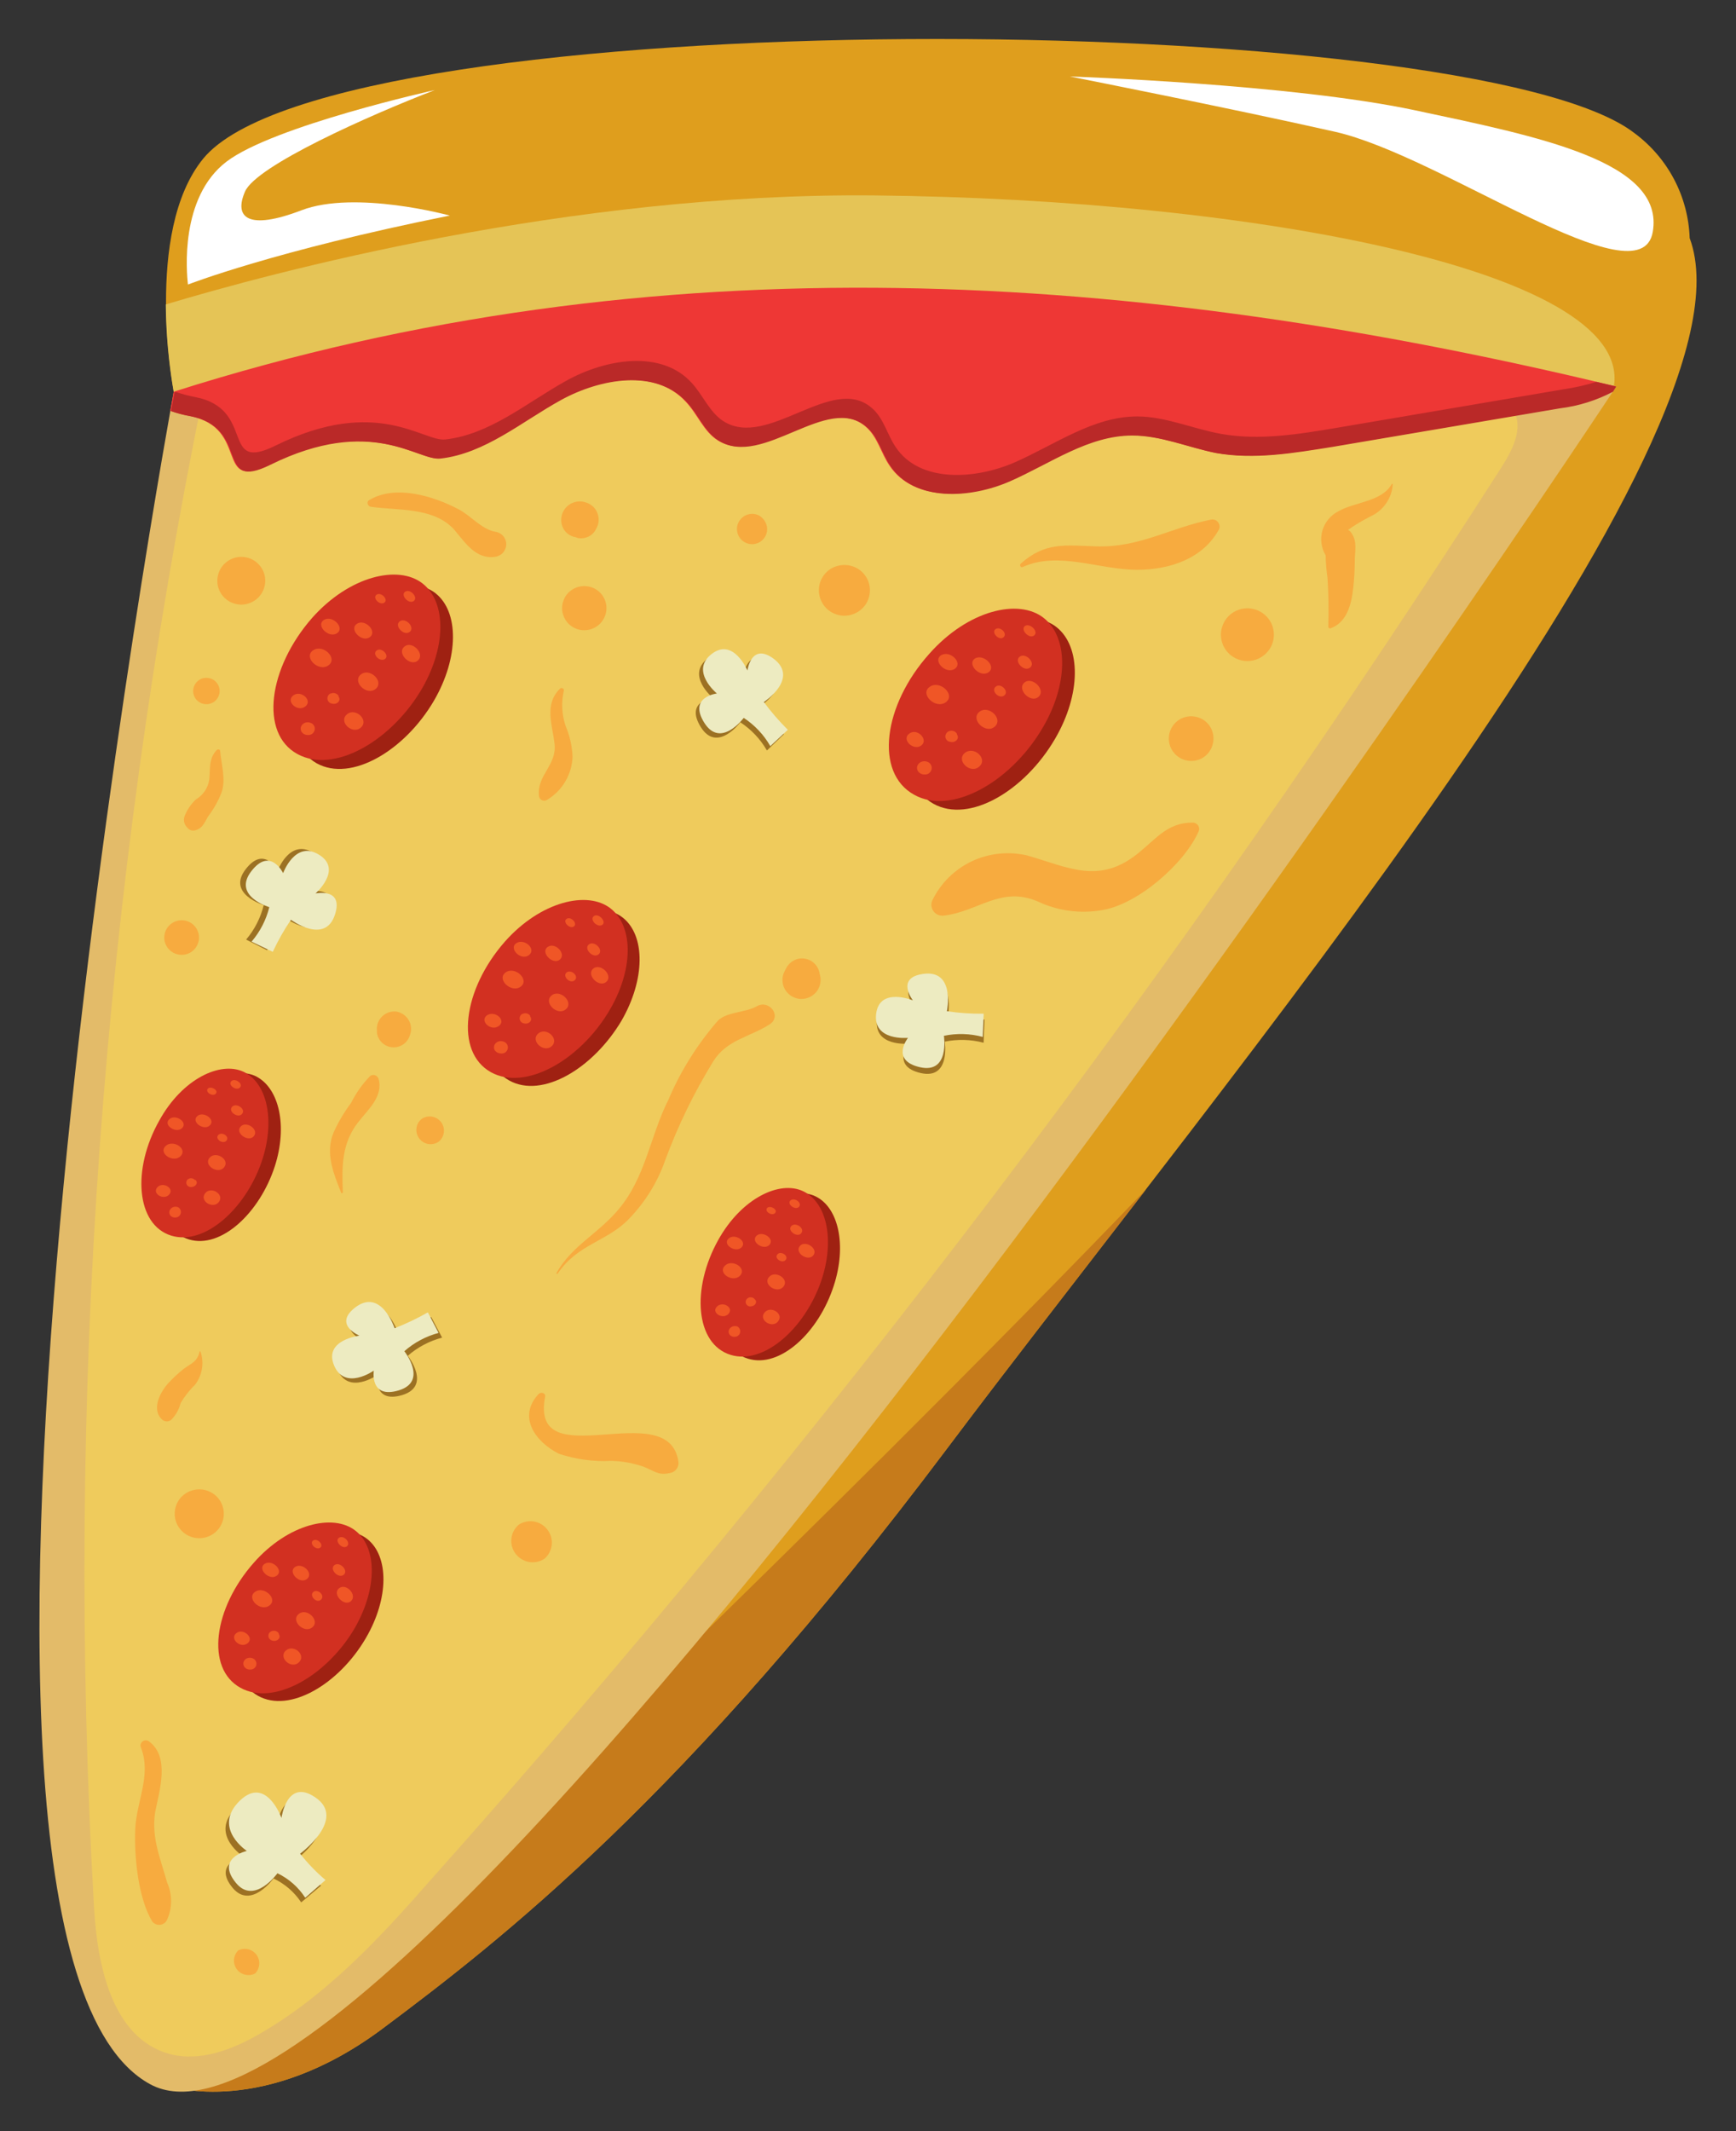 <svg width="22" height="27" viewBox="0 0 22 27" fill="none" xmlns="http://www.w3.org/2000/svg">
<rect x="0" y="0" width="22" height="27" fill="#333333" stroke="none"/>
<g clip-path="url(#clip0)">
<path d="M20.715 1.688C18.672 0.097 4.233 -0.009 2.575 2.01C1.816 2.94 2.202 4.958 2.202 4.958L18.801 4.895L11.335 11.068L2.17 26.435C2.17 26.435 3.344 26.824 4.845 25.703C6.347 24.581 8.667 22.787 11.99 18.368C15.482 13.715 22.35 5.535 21.413 3.017C21.404 2.758 21.337 2.503 21.216 2.273C21.095 2.043 20.924 1.843 20.715 1.688Z" fill="#DF9E1D"/>
<path d="M18.783 4.916C19.812 4.941 20.439 4.96 20.439 4.96C20.831 3.447 15.902 2.524 11.084 2.476C7.203 2.438 3.425 3.459 2.101 3.857C2.104 4.229 2.138 4.599 2.201 4.965H4.251C8.199 4.732 14.814 4.835 18.238 4.912H18.801L18.783 4.916Z" fill="#E5C456"/>
<path d="M5.245 24.23L3.774 23.742L2.17 26.435C2.17 26.435 3.344 26.824 4.846 25.703C6.347 24.581 8.668 22.787 11.99 18.368C12.722 17.393 13.602 16.265 14.526 15.066C10.37 19.389 5.245 24.23 5.245 24.23Z" fill="#C67B1B"/>
<path d="M2.202 4.965C2.202 4.965 -1.421 24.606 1.905 26.407C5.121 28.148 20.483 4.896 20.483 4.896C14.426 3.439 8.343 3.011 2.202 4.965Z" fill="#E3BB69"/>
<path d="M3.294 25.766C4.136 25.279 4.812 24.556 5.451 23.825C10.444 18.226 14.983 12.24 19.025 5.925C19.155 5.721 19.29 5.471 19.205 5.249C19.11 4.992 18.791 4.908 18.519 4.865C13.236 4.006 7.844 4.051 2.575 4.998C1.29 11.299 0.825 17.739 1.191 24.159C1.233 24.907 1.423 25.823 2.147 26.022C2.536 26.126 2.946 25.967 3.294 25.766Z" fill="#EFCB5C"/>
<path d="M2.201 4.963L2.157 5.205C2.236 5.233 2.317 5.255 2.4 5.269C3.178 5.42 2.704 6.236 3.416 5.885C4.698 5.252 5.288 5.838 5.568 5.806C6.135 5.742 6.597 5.34 7.098 5.065C7.599 4.789 8.301 4.667 8.688 5.087C8.84 5.246 8.914 5.465 9.096 5.579C9.658 5.93 10.471 4.974 10.97 5.405C11.122 5.534 11.163 5.741 11.274 5.901C11.578 6.355 12.284 6.316 12.792 6.092C13.301 5.868 13.782 5.514 14.337 5.514C14.703 5.514 15.047 5.665 15.399 5.736C15.885 5.823 16.385 5.736 16.874 5.658C17.837 5.494 18.798 5.331 19.759 5.169C19.993 5.14 20.22 5.069 20.428 4.959L20.471 4.894C14.425 3.437 8.342 3.008 2.201 4.963Z" fill="#EE3735"/>
<path d="M19.833 4.929L16.948 5.419C16.459 5.501 15.96 5.584 15.474 5.497C15.114 5.432 14.769 5.276 14.411 5.276C13.857 5.276 13.375 5.63 12.868 5.854C12.361 6.078 11.653 6.121 11.35 5.663C11.24 5.501 11.198 5.294 11.046 5.167C10.546 4.734 9.734 5.69 9.172 5.339C8.992 5.226 8.91 5.006 8.764 4.849C8.378 4.427 7.675 4.546 7.174 4.825C6.673 5.103 6.211 5.504 5.643 5.568C5.364 5.599 4.773 5.012 3.493 5.645C2.783 5.996 3.253 5.183 2.476 5.031C2.394 5.016 2.312 4.994 2.233 4.967H2.213L2.169 5.209C2.248 5.237 2.33 5.258 2.412 5.273C3.19 5.424 2.716 6.239 3.428 5.888C4.71 5.256 5.3 5.842 5.58 5.81C6.148 5.746 6.609 5.344 7.11 5.068C7.611 4.793 8.313 4.671 8.7 5.091C8.852 5.25 8.926 5.469 9.109 5.583C9.67 5.934 10.483 4.978 10.982 5.409C11.134 5.537 11.175 5.745 11.286 5.905C11.59 6.359 12.296 6.32 12.804 6.096C13.313 5.872 13.794 5.518 14.349 5.518C14.715 5.518 15.059 5.669 15.412 5.74C15.898 5.826 16.397 5.74 16.886 5.662C17.849 5.498 18.81 5.335 19.771 5.173C20.005 5.144 20.232 5.073 20.441 4.963L20.483 4.897L20.231 4.838C20.101 4.878 19.968 4.909 19.833 4.929Z" fill="#BA2928"/>
<path d="M4.012 9.67C4.45 9.914 5.129 9.51 5.499 8.878C5.819 8.328 5.816 7.75 5.519 7.516C5.221 7.281 4.621 7.434 4.172 7.97C3.645 8.593 3.548 9.403 4.012 9.67Z" fill="#9F2112"/>
<path d="M3.769 9.553C4.225 9.804 4.932 9.402 5.323 8.766C5.658 8.217 5.663 7.635 5.356 7.393C5.049 7.151 4.427 7.297 3.954 7.83C3.399 8.465 3.288 9.291 3.769 9.553Z" fill="#D23021"/>
<path d="M3.717 8.81C3.615 8.886 3.772 9.027 3.869 8.951C3.966 8.875 3.816 8.738 3.717 8.81Z" fill="#F05626"/>
<path d="M3.968 8.239C3.839 8.327 4.04 8.52 4.163 8.429C4.286 8.339 4.092 8.154 3.968 8.239Z" fill="#F05626"/>
<path d="M4.772 7.534C4.715 7.574 4.812 7.675 4.87 7.636C4.927 7.596 4.83 7.496 4.772 7.534Z" fill="#F05626"/>
<path d="M5.134 7.497C5.07 7.541 5.181 7.66 5.243 7.615C5.305 7.569 5.198 7.453 5.134 7.497Z" fill="#F05626"/>
<path d="M5.125 8.192C5.023 8.274 5.198 8.452 5.295 8.369C5.392 8.286 5.222 8.11 5.125 8.192Z" fill="#F05626"/>
<path d="M4.522 7.904C4.418 7.975 4.587 8.146 4.687 8.072C4.787 7.997 4.622 7.834 4.522 7.904Z" fill="#F05626"/>
<path d="M4.574 8.544C4.457 8.636 4.649 8.822 4.761 8.728C4.873 8.634 4.687 8.456 4.574 8.544Z" fill="#F05626"/>
<path d="M4.192 8.787H4.185C4.172 8.794 4.162 8.805 4.156 8.817C4.15 8.83 4.148 8.845 4.15 8.859C4.152 8.873 4.159 8.885 4.169 8.895C4.179 8.906 4.192 8.912 4.206 8.914C4.267 8.933 4.329 8.877 4.29 8.824V8.815C4.28 8.799 4.264 8.788 4.246 8.783C4.228 8.778 4.209 8.779 4.192 8.787Z" fill="#F05626"/>
<path d="M4.104 7.855C3.997 7.925 4.168 8.093 4.272 8.022C4.375 7.951 4.209 7.787 4.104 7.855Z" fill="#F05626"/>
<path d="M4.773 8.241C4.71 8.291 4.817 8.393 4.879 8.349C4.941 8.305 4.835 8.194 4.773 8.241Z" fill="#F05626"/>
<path d="M4.397 9.05C4.284 9.144 4.465 9.313 4.573 9.218C4.681 9.123 4.504 8.959 4.397 9.05Z" fill="#F05626"/>
<path d="M3.953 9.166C3.867 9.117 3.78 9.197 3.821 9.271C3.83 9.284 3.841 9.294 3.854 9.301C3.867 9.308 3.881 9.312 3.896 9.312H3.903C3.921 9.314 3.939 9.309 3.953 9.299C3.968 9.289 3.979 9.275 3.985 9.258C3.991 9.241 3.991 9.223 3.985 9.206C3.979 9.19 3.968 9.175 3.953 9.166Z" fill="#F05626"/>
<path d="M5.066 7.872C4.99 7.928 5.119 8.063 5.192 8.006C5.265 7.948 5.139 7.818 5.066 7.872Z" fill="#F05626"/>
<path d="M3.27 21.485C3.672 21.709 4.298 21.334 4.636 20.754C4.932 20.249 4.929 19.716 4.655 19.499C4.38 19.281 3.829 19.423 3.416 19.916C2.93 20.493 2.842 21.246 3.27 21.485Z" fill="#9F2112"/>
<path d="M3.047 21.383C3.463 21.615 4.118 21.245 4.476 20.66C4.78 20.155 4.789 19.618 4.506 19.394C4.224 19.17 3.651 19.306 3.217 19.798C2.705 20.376 2.602 21.137 3.047 21.383Z" fill="#D23021"/>
<path d="M2.996 20.69C2.904 20.759 3.046 20.89 3.137 20.82C3.228 20.75 3.081 20.623 2.996 20.69Z" fill="#F05626"/>
<path d="M3.233 20.167C3.115 20.249 3.3 20.426 3.414 20.341C3.528 20.256 3.343 20.088 3.233 20.167Z" fill="#F05626"/>
<path d="M3.969 19.517C3.914 19.552 4.004 19.645 4.057 19.609C4.11 19.573 4.02 19.482 3.969 19.517Z" fill="#F05626"/>
<path d="M4.295 19.483C4.236 19.524 4.338 19.634 4.395 19.592C4.453 19.55 4.359 19.442 4.295 19.483Z" fill="#F05626"/>
<path d="M4.296 20.123C4.204 20.197 4.365 20.362 4.448 20.285C4.532 20.207 4.384 20.05 4.296 20.123Z" fill="#F05626"/>
<path d="M3.738 19.853C3.644 19.92 3.799 20.077 3.89 20.005C3.981 19.932 3.831 19.79 3.738 19.853Z" fill="#F05626"/>
<path d="M3.786 20.448C3.678 20.532 3.854 20.703 3.958 20.617C4.061 20.531 3.889 20.364 3.786 20.448Z" fill="#F05626"/>
<path d="M3.436 20.669C3.424 20.675 3.414 20.685 3.408 20.696C3.402 20.708 3.4 20.721 3.402 20.734C3.404 20.747 3.41 20.759 3.42 20.768C3.429 20.778 3.441 20.784 3.454 20.786C3.511 20.802 3.568 20.751 3.533 20.703V20.694C3.523 20.678 3.507 20.667 3.489 20.662C3.471 20.658 3.452 20.66 3.436 20.669Z" fill="#F05626"/>
<path d="M3.354 19.813C3.256 19.876 3.412 20.031 3.506 19.964C3.6 19.898 3.451 19.751 3.354 19.813Z" fill="#F05626"/>
<path d="M3.972 20.168C3.913 20.214 4.011 20.32 4.068 20.267C4.124 20.214 4.028 20.125 3.972 20.168Z" fill="#F05626"/>
<path d="M3.624 20.91C3.521 20.998 3.688 21.154 3.787 21.062C3.885 20.969 3.723 20.827 3.624 20.91Z" fill="#F05626"/>
<path d="M3.215 21.016C3.135 20.972 3.054 21.045 3.094 21.114C3.101 21.126 3.112 21.135 3.123 21.142C3.135 21.148 3.149 21.152 3.162 21.152H3.17C3.186 21.153 3.203 21.149 3.216 21.14C3.23 21.131 3.24 21.117 3.246 21.102C3.251 21.086 3.251 21.069 3.245 21.054C3.24 21.038 3.229 21.025 3.215 21.016Z" fill="#F05626"/>
<path d="M4.238 19.829C4.17 19.881 4.288 20.005 4.355 19.952C4.422 19.899 4.307 19.779 4.238 19.829Z" fill="#F05626"/>
<path d="M11.829 10.183C12.284 10.437 12.987 10.018 13.37 9.361C13.703 8.792 13.7 8.193 13.39 7.946C13.08 7.7 12.459 7.862 11.994 8.417C11.449 9.066 11.348 9.913 11.829 10.183Z" fill="#9F2112"/>
<path d="M11.585 10.069C12.052 10.331 12.789 9.918 13.193 9.255C13.542 8.686 13.545 8.082 13.228 7.83C12.91 7.577 12.265 7.731 11.776 8.284C11.194 8.934 11.078 9.79 11.585 10.069Z" fill="#D23021"/>
<path d="M11.523 9.294C11.418 9.371 11.579 9.518 11.675 9.445C11.771 9.373 11.625 9.218 11.523 9.294Z" fill="#F05626"/>
<path d="M11.783 8.701C11.649 8.791 11.857 8.991 11.986 8.897C12.115 8.804 11.912 8.611 11.783 8.701Z" fill="#F05626"/>
<path d="M12.617 7.97C12.557 8.01 12.658 8.122 12.716 8.075C12.774 8.028 12.677 7.931 12.617 7.97Z" fill="#F05626"/>
<path d="M12.99 7.93C12.925 7.975 13.04 8.099 13.104 8.052C13.168 8.005 13.056 7.89 12.99 7.93Z" fill="#F05626"/>
<path d="M12.984 8.646C12.879 8.731 13.06 8.915 13.16 8.829C13.26 8.743 13.084 8.567 12.984 8.646Z" fill="#F05626"/>
<path d="M12.355 8.343C12.248 8.417 12.423 8.592 12.528 8.517C12.633 8.441 12.46 8.278 12.355 8.343Z" fill="#F05626"/>
<path d="M12.412 9.018C12.291 9.113 12.49 9.305 12.605 9.207C12.72 9.109 12.529 8.926 12.412 9.018Z" fill="#F05626"/>
<path d="M12.017 9.268C12.004 9.275 11.994 9.286 11.988 9.299C11.981 9.312 11.979 9.327 11.981 9.341C11.983 9.355 11.99 9.369 12.001 9.379C12.011 9.389 12.024 9.396 12.039 9.398C12.102 9.418 12.166 9.359 12.127 9.305V9.296C12.116 9.278 12.098 9.265 12.078 9.26C12.057 9.255 12.036 9.258 12.017 9.268Z" fill="#F05626"/>
<path d="M11.926 8.302C11.814 8.374 11.99 8.548 12.099 8.474C12.209 8.4 12.04 8.232 11.926 8.302Z" fill="#F05626"/>
<path d="M12.618 8.7C12.553 8.752 12.662 8.862 12.727 8.811C12.793 8.759 12.682 8.646 12.618 8.7Z" fill="#F05626"/>
<path d="M12.226 9.54C12.111 9.637 12.298 9.812 12.41 9.712C12.523 9.613 12.343 9.445 12.226 9.54Z" fill="#F05626"/>
<path d="M11.769 9.659C11.68 9.61 11.588 9.693 11.633 9.77C11.641 9.782 11.653 9.793 11.666 9.8C11.68 9.808 11.695 9.812 11.71 9.812H11.718C11.736 9.814 11.755 9.809 11.77 9.799C11.785 9.788 11.797 9.773 11.803 9.756C11.809 9.738 11.809 9.719 11.803 9.702C11.796 9.684 11.785 9.67 11.769 9.659Z" fill="#F05626"/>
<path d="M12.922 8.32C12.845 8.378 12.978 8.518 13.054 8.458C13.13 8.397 12.998 8.264 12.922 8.32Z" fill="#F05626"/>
<path d="M6.453 13.689C6.872 13.922 7.516 13.538 7.876 12.932C8.179 12.407 8.179 11.854 7.894 11.627C7.608 11.4 7.036 11.548 6.605 12.061C6.102 12.657 6.008 13.441 6.453 13.689Z" fill="#9F2112"/>
<path d="M6.221 13.584C6.654 13.824 7.335 13.44 7.708 12.827C8.03 12.301 8.033 11.744 7.74 11.511C7.447 11.278 6.85 11.42 6.398 11.93C5.866 12.535 5.76 13.326 6.221 13.584Z" fill="#D23021"/>
<path d="M6.17 12.864C6.074 12.935 6.221 13.071 6.321 12.999C6.422 12.926 6.27 12.795 6.17 12.864Z" fill="#F05626"/>
<path d="M6.409 12.319C6.286 12.404 6.479 12.587 6.598 12.501C6.716 12.415 6.529 12.236 6.409 12.319Z" fill="#F05626"/>
<path d="M7.181 11.641C7.125 11.678 7.219 11.774 7.272 11.738C7.325 11.702 7.235 11.605 7.181 11.641Z" fill="#F05626"/>
<path d="M7.527 11.606C7.465 11.649 7.571 11.758 7.632 11.718C7.692 11.679 7.586 11.564 7.527 11.606Z" fill="#F05626"/>
<path d="M7.519 12.271C7.423 12.349 7.59 12.52 7.683 12.44C7.775 12.36 7.613 12.197 7.519 12.271Z" fill="#F05626"/>
<path d="M6.941 11.997C6.843 12.065 7.004 12.229 7.093 12.159C7.183 12.089 7.037 11.93 6.941 11.997Z" fill="#F05626"/>
<path d="M6.991 12.611C6.88 12.7 7.063 12.877 7.17 12.788C7.278 12.699 7.099 12.526 6.991 12.611Z" fill="#F05626"/>
<path d="M6.627 12.844H6.619C6.607 12.851 6.598 12.861 6.592 12.873C6.586 12.885 6.584 12.898 6.586 12.912C6.588 12.925 6.594 12.937 6.604 12.947C6.613 12.956 6.625 12.963 6.639 12.965C6.698 12.983 6.757 12.929 6.719 12.879V12.87C6.71 12.855 6.695 12.844 6.678 12.84C6.661 12.835 6.642 12.836 6.627 12.844Z" fill="#F05626"/>
<path d="M6.544 11.949C6.44 12.016 6.603 12.178 6.703 12.101C6.803 12.024 6.644 11.884 6.544 11.949Z" fill="#F05626"/>
<path d="M7.182 12.319C7.121 12.366 7.223 12.47 7.282 12.42C7.342 12.37 7.243 12.278 7.182 12.319Z" fill="#F05626"/>
<path d="M6.821 13.094C6.715 13.183 6.888 13.345 6.991 13.255C7.094 13.164 6.924 13.006 6.821 13.094Z" fill="#F05626"/>
<path d="M6.398 13.204C6.314 13.159 6.231 13.234 6.27 13.307C6.279 13.319 6.289 13.328 6.302 13.335C6.315 13.342 6.329 13.346 6.343 13.346C6.361 13.35 6.38 13.347 6.396 13.338C6.412 13.329 6.425 13.315 6.431 13.298C6.438 13.281 6.438 13.262 6.432 13.245C6.426 13.228 6.414 13.213 6.398 13.204Z" fill="#F05626"/>
<path d="M7.463 11.965C7.392 12.018 7.515 12.148 7.585 12.092C7.655 12.036 7.533 11.912 7.463 11.965Z" fill="#F05626"/>
<path d="M2.395 15.703C2.8 15.825 3.289 15.37 3.482 14.778C3.647 14.267 3.538 13.792 3.251 13.64C2.964 13.489 2.492 13.734 2.219 14.258C1.895 14.877 1.962 15.571 2.395 15.703Z" fill="#9F2112"/>
<path d="M2.171 15.655C2.59 15.782 3.105 15.322 3.313 14.726C3.492 14.21 3.39 13.727 3.093 13.582C2.795 13.437 2.309 13.669 2.019 14.196C1.669 14.815 1.726 15.518 2.171 15.655Z" fill="#D23021"/>
<path d="M1.993 15.043C1.923 15.124 2.077 15.213 2.145 15.133C2.213 15.053 2.062 14.966 1.993 15.043Z" fill="#F05626"/>
<path d="M2.095 14.523C2.005 14.619 2.206 14.741 2.292 14.644C2.379 14.547 2.183 14.43 2.095 14.523Z" fill="#F05626"/>
<path d="M2.635 13.791C2.594 13.833 2.693 13.9 2.734 13.857C2.775 13.815 2.676 13.755 2.635 13.791Z" fill="#F05626"/>
<path d="M2.93 13.7C2.884 13.748 2.998 13.827 3.042 13.777C3.086 13.727 2.972 13.651 2.93 13.7Z" fill="#F05626"/>
<path d="M3.046 14.277C2.978 14.361 3.154 14.478 3.219 14.392C3.284 14.305 3.113 14.193 3.046 14.277Z" fill="#F05626"/>
<path d="M2.495 14.145C2.423 14.222 2.593 14.333 2.663 14.254C2.733 14.175 2.566 14.07 2.495 14.145Z" fill="#F05626"/>
<path d="M2.655 14.669C2.575 14.766 2.767 14.886 2.842 14.787C2.916 14.689 2.732 14.576 2.655 14.669Z" fill="#F05626"/>
<path d="M2.383 14.939C2.373 14.946 2.366 14.957 2.363 14.969C2.36 14.98 2.36 14.993 2.365 15.004C2.37 15.016 2.378 15.025 2.388 15.031C2.399 15.037 2.411 15.04 2.424 15.039C2.477 15.039 2.518 14.986 2.477 14.949H2.469C2.459 14.937 2.444 14.93 2.428 14.928C2.412 14.926 2.396 14.93 2.383 14.939Z" fill="#F05626"/>
<path d="M2.142 14.183C2.066 14.258 2.237 14.367 2.31 14.29C2.383 14.213 2.216 14.107 2.142 14.183Z" fill="#F05626"/>
<path d="M2.764 14.382C2.722 14.433 2.828 14.503 2.871 14.45C2.913 14.397 2.808 14.33 2.764 14.382Z" fill="#F05626"/>
<path d="M2.599 15.119C2.523 15.218 2.703 15.325 2.775 15.227C2.846 15.128 2.671 15.024 2.599 15.119Z" fill="#F05626"/>
<path d="M2.253 15.293C2.173 15.268 2.115 15.35 2.163 15.405C2.173 15.413 2.184 15.419 2.196 15.423C2.208 15.426 2.221 15.427 2.233 15.424C2.248 15.422 2.262 15.415 2.272 15.405C2.283 15.394 2.29 15.38 2.292 15.366C2.294 15.351 2.292 15.336 2.285 15.323C2.278 15.31 2.267 15.299 2.253 15.293Z" fill="#F05626"/>
<path d="M2.94 14.024C2.887 14.083 3.019 14.175 3.069 14.111C3.119 14.048 2.99 13.965 2.94 14.024Z" fill="#F05626"/>
<path d="M9.48 17.214C9.886 17.338 10.375 16.881 10.566 16.29C10.733 15.778 10.627 15.3 10.337 15.158C10.047 15.016 9.577 15.252 9.304 15.775C8.981 16.388 9.048 17.082 9.48 17.214Z" fill="#9F2112"/>
<path d="M9.261 17.166C9.681 17.293 10.196 16.833 10.404 16.237C10.583 15.721 10.482 15.239 10.182 15.094C9.883 14.948 9.397 15.181 9.103 15.708C8.757 16.327 8.813 17.03 9.261 17.166Z" fill="#D23021"/>
<path d="M9.082 16.557C9.012 16.635 9.165 16.724 9.234 16.644C9.302 16.564 9.156 16.478 9.082 16.557Z" fill="#F05626"/>
<path d="M9.184 16.038C9.092 16.134 9.294 16.258 9.381 16.159C9.467 16.061 9.272 15.944 9.184 16.038Z" fill="#F05626"/>
<path d="M9.723 15.303C9.682 15.345 9.781 15.412 9.822 15.369C9.863 15.327 9.763 15.266 9.723 15.303Z" fill="#F05626"/>
<path d="M10.015 15.211C9.97 15.26 10.084 15.339 10.126 15.289C10.169 15.239 10.066 15.163 10.015 15.211Z" fill="#F05626"/>
<path d="M10.135 15.788C10.065 15.873 10.243 15.989 10.308 15.903C10.373 15.817 10.202 15.705 10.135 15.788Z" fill="#F05626"/>
<path d="M9.583 15.66C9.512 15.737 9.682 15.849 9.752 15.77C9.822 15.691 9.655 15.584 9.583 15.66Z" fill="#F05626"/>
<path d="M9.744 16.181C9.663 16.278 9.856 16.398 9.93 16.299C10.005 16.201 9.82 16.087 9.744 16.181Z" fill="#F05626"/>
<path d="M9.471 16.451C9.462 16.458 9.455 16.468 9.452 16.48C9.448 16.492 9.449 16.504 9.454 16.515C9.458 16.526 9.466 16.536 9.476 16.542C9.487 16.549 9.499 16.552 9.511 16.551C9.565 16.551 9.606 16.498 9.565 16.461C9.56 16.454 9.553 16.448 9.546 16.444C9.538 16.44 9.529 16.437 9.521 16.436C9.512 16.435 9.503 16.436 9.494 16.438C9.486 16.441 9.478 16.445 9.471 16.451Z" fill="#F05626"/>
<path d="M9.23 15.694C9.154 15.771 9.326 15.879 9.399 15.802C9.472 15.724 9.308 15.618 9.23 15.694Z" fill="#F05626"/>
<path d="M9.851 15.893C9.807 15.944 9.915 16.014 9.957 15.962C10 15.911 9.894 15.841 9.851 15.893Z" fill="#F05626"/>
<path d="M9.687 16.631C9.611 16.729 9.792 16.837 9.863 16.738C9.935 16.64 9.763 16.536 9.687 16.631Z" fill="#F05626"/>
<path d="M9.342 16.804C9.261 16.782 9.203 16.862 9.252 16.916C9.261 16.925 9.272 16.931 9.284 16.934C9.296 16.938 9.308 16.938 9.32 16.936C9.335 16.934 9.349 16.927 9.36 16.917C9.371 16.907 9.378 16.893 9.38 16.878C9.382 16.863 9.38 16.848 9.373 16.835C9.366 16.822 9.355 16.811 9.342 16.804Z" fill="#F05626"/>
<path d="M10.026 15.535C9.975 15.594 10.107 15.687 10.155 15.623C10.204 15.56 10.078 15.476 10.026 15.535Z" fill="#F05626"/>
<path d="M5.603 16.947C5.442 16.989 5.293 17.068 5.168 17.177C5.168 17.177 5.472 17.56 5.099 17.674C4.725 17.787 4.78 17.421 4.78 17.421C4.78 17.421 4.415 17.678 4.279 17.354C4.142 17.03 4.599 16.981 4.599 16.981C4.599 16.981 4.263 16.843 4.543 16.627C4.874 16.371 5.045 16.887 5.045 16.887C5.19 16.831 5.331 16.764 5.465 16.686L5.603 16.947Z" fill="#9C7123"/>
<path d="M5.558 16.887C5.398 16.93 5.249 17.009 5.124 17.119C5.124 17.119 5.428 17.501 5.054 17.615C4.681 17.728 4.737 17.365 4.737 17.365C4.737 17.365 4.371 17.624 4.234 17.3C4.098 16.976 4.555 16.922 4.555 16.922C4.555 16.922 4.219 16.784 4.5 16.566C4.831 16.311 5.001 16.828 5.001 16.828C5.146 16.771 5.287 16.704 5.422 16.627L5.558 16.887Z" fill="#EDEBC1"/>
<path d="M3.119 11.904C3.226 11.778 3.303 11.628 3.342 11.467C3.342 11.467 2.871 11.326 3.113 11.013C3.354 10.7 3.517 11.036 3.517 11.036C3.517 11.036 3.668 10.617 3.972 10.805C4.276 10.992 3.928 11.296 3.928 11.296C3.928 11.296 4.282 11.217 4.177 11.556C4.053 11.954 3.615 11.629 3.615 11.629C3.528 11.759 3.451 11.897 3.384 12.039L3.119 11.904Z" fill="#9C7123"/>
<path d="M3.188 11.93C3.296 11.804 3.373 11.654 3.413 11.493C3.413 11.493 2.943 11.354 3.184 11.039C3.425 10.724 3.588 11.062 3.588 11.062C3.588 11.062 3.74 10.641 4.043 10.829C4.347 11.016 3.998 11.32 3.998 11.32C3.998 11.32 4.353 11.243 4.247 11.581C4.124 11.978 3.687 11.653 3.687 11.653C3.599 11.782 3.523 11.918 3.457 12.059L3.188 11.93Z" fill="#EDEBC1"/>
<path d="M9.719 9.508C9.636 9.364 9.521 9.242 9.382 9.151C9.382 9.151 9.09 9.544 8.882 9.213C8.674 8.881 9.034 8.842 9.034 8.842C9.034 8.842 8.69 8.558 8.967 8.343C9.245 8.128 9.423 8.552 9.423 8.552C9.423 8.552 9.47 8.193 9.752 8.4C10.086 8.651 9.631 8.95 9.631 8.95C9.723 9.075 9.824 9.193 9.935 9.302L9.719 9.508Z" fill="#9C7123"/>
<path d="M9.762 9.453C9.68 9.309 9.564 9.186 9.425 9.095C9.425 9.095 9.134 9.488 8.926 9.158C8.718 8.828 9.085 8.786 9.085 8.786C9.085 8.786 8.74 8.503 9.017 8.287C9.293 8.07 9.472 8.495 9.472 8.495C9.472 8.495 9.518 8.137 9.802 8.344C10.136 8.595 9.68 8.895 9.68 8.895C9.772 9.019 9.874 9.137 9.984 9.246L9.762 9.453Z" fill="#EDEBC1"/>
<path d="M3.817 24.102C3.73 23.971 3.609 23.866 3.466 23.799C3.466 23.799 3.181 24.195 2.949 23.919C2.689 23.607 3.084 23.522 3.084 23.522C3.084 23.522 2.671 23.254 2.961 22.937C3.304 22.561 3.512 23.121 3.512 23.121C3.512 23.121 3.573 22.626 3.931 22.867C4.332 23.135 3.747 23.563 3.747 23.563C3.844 23.682 3.951 23.791 4.068 23.89L3.817 24.102Z" fill="#9C7123"/>
<path d="M3.868 24.043C3.781 23.909 3.66 23.802 3.516 23.733C3.516 23.733 3.223 24.14 2.99 23.855C2.729 23.538 3.128 23.45 3.128 23.45C3.128 23.45 2.712 23.176 3.009 22.845C3.361 22.457 3.567 23.032 3.567 23.032C3.567 23.032 3.633 22.524 3.995 22.771C4.401 23.044 3.803 23.485 3.803 23.485C3.899 23.606 4.006 23.718 4.125 23.819L3.868 24.043Z" fill="#EDEBC1"/>
<path d="M12.465 13.211C12.304 13.168 12.136 13.164 11.973 13.197C11.973 13.197 12.049 13.681 11.669 13.595C11.29 13.509 11.517 13.222 11.517 13.222C11.517 13.222 11.072 13.267 11.114 12.919C11.155 12.571 11.58 12.748 11.58 12.748C11.58 12.748 11.357 12.463 11.707 12.412C12.122 12.353 12.011 12.886 12.011 12.886C12.165 12.909 12.32 12.919 12.476 12.917L12.465 13.211Z" fill="#9C7123"/>
<path d="M12.454 13.137C12.294 13.094 12.125 13.089 11.962 13.123C11.962 13.123 12.038 13.607 11.659 13.521C11.279 13.435 11.507 13.149 11.507 13.149C11.507 13.149 11.062 13.193 11.103 12.846C11.144 12.5 11.569 12.674 11.569 12.674C11.569 12.674 11.346 12.389 11.697 12.339C12.111 12.279 12 12.811 12 12.811C12.155 12.835 12.31 12.845 12.466 12.843L12.454 13.137Z" fill="#EDEBC1"/>
<path d="M2.531 17.118C2.502 17.252 2.429 17.27 2.333 17.339C2.264 17.393 2.2 17.452 2.14 17.516C2.03 17.633 1.91 17.861 2.06 17.99C2.076 18.002 2.094 18.008 2.114 18.008C2.133 18.008 2.152 18.002 2.168 17.99C2.227 17.931 2.269 17.857 2.289 17.776C2.34 17.691 2.401 17.612 2.473 17.542C2.518 17.483 2.547 17.414 2.559 17.342C2.571 17.269 2.565 17.194 2.541 17.124C2.541 17.124 2.532 17.118 2.531 17.118Z" fill="#F7AB3F"/>
<path d="M2.334 18.934C2.285 18.971 2.249 19.022 2.23 19.08C2.211 19.137 2.209 19.2 2.224 19.258C2.24 19.317 2.273 19.37 2.319 19.41C2.365 19.451 2.421 19.477 2.482 19.485C2.542 19.494 2.604 19.484 2.659 19.458C2.714 19.432 2.761 19.39 2.792 19.338C2.823 19.286 2.839 19.225 2.836 19.165C2.833 19.104 2.813 19.045 2.777 18.996C2.752 18.962 2.721 18.934 2.685 18.913C2.649 18.892 2.61 18.878 2.568 18.872C2.527 18.866 2.485 18.869 2.445 18.88C2.404 18.89 2.367 18.909 2.334 18.934Z" fill="#F7AB3F"/>
<path d="M5.343 14.177C5.306 14.206 5.283 14.248 5.278 14.294C5.272 14.341 5.285 14.387 5.313 14.424C5.341 14.461 5.382 14.486 5.428 14.494C5.474 14.501 5.521 14.491 5.56 14.464C5.596 14.435 5.619 14.393 5.625 14.346C5.63 14.3 5.618 14.254 5.59 14.217C5.562 14.18 5.52 14.155 5.474 14.147C5.428 14.14 5.381 14.15 5.343 14.177Z" fill="#F7AB3F"/>
<path d="M9.59 12.749C9.454 12.829 9.21 12.817 9.096 12.933C8.837 13.232 8.625 13.569 8.471 13.932C8.235 14.402 8.185 14.911 7.837 15.324C7.575 15.636 7.251 15.778 7.051 16.129C7.051 16.136 7.061 16.145 7.066 16.138C7.32 15.757 7.698 15.732 7.977 15.436C8.181 15.223 8.337 14.97 8.433 14.691C8.594 14.257 8.797 13.84 9.04 13.445C9.212 13.172 9.495 13.142 9.752 12.979C9.915 12.874 9.746 12.658 9.59 12.749Z" fill="#F7AB3F"/>
<path d="M9.964 12.264L9.94 12.311C9.923 12.345 9.915 12.383 9.916 12.42C9.917 12.458 9.926 12.495 9.944 12.529C9.962 12.562 9.988 12.591 10.019 12.613C10.05 12.634 10.085 12.648 10.123 12.654C10.161 12.659 10.199 12.656 10.235 12.643C10.271 12.631 10.303 12.611 10.33 12.584C10.357 12.557 10.376 12.524 10.388 12.488C10.399 12.452 10.402 12.413 10.396 12.376L10.385 12.325C10.376 12.279 10.353 12.237 10.319 12.205C10.286 12.172 10.242 12.152 10.196 12.145C10.15 12.138 10.103 12.146 10.061 12.168C10.02 12.189 9.986 12.223 9.964 12.264Z" fill="#F7AB3F"/>
<path d="M2.877 7.115C2.828 7.151 2.792 7.2 2.772 7.256C2.752 7.313 2.749 7.374 2.763 7.432C2.778 7.49 2.81 7.543 2.855 7.583C2.9 7.623 2.955 7.649 3.015 7.657C3.074 7.666 3.135 7.656 3.189 7.63C3.243 7.604 3.289 7.563 3.319 7.511C3.35 7.46 3.364 7.4 3.361 7.34C3.358 7.281 3.336 7.223 3.3 7.175C3.252 7.112 3.18 7.069 3.101 7.058C3.022 7.047 2.941 7.067 2.877 7.115Z" fill="#F7AB3F"/>
<path d="M2.515 8.621C2.48 8.647 2.456 8.687 2.45 8.731C2.443 8.775 2.455 8.819 2.481 8.855C2.508 8.89 2.548 8.914 2.592 8.92C2.636 8.927 2.68 8.915 2.716 8.889C2.752 8.862 2.775 8.823 2.782 8.779C2.788 8.735 2.777 8.691 2.75 8.655C2.724 8.619 2.684 8.596 2.64 8.59C2.596 8.583 2.551 8.594 2.515 8.621Z" fill="#F7AB3F"/>
<path d="M2.746 9.503C2.643 9.613 2.666 9.736 2.652 9.878C2.644 9.93 2.625 9.979 2.595 10.023C2.566 10.066 2.527 10.102 2.482 10.129C2.42 10.187 2.372 10.258 2.341 10.336C2.332 10.358 2.329 10.381 2.332 10.404C2.335 10.427 2.344 10.448 2.357 10.467L2.377 10.489C2.389 10.504 2.406 10.515 2.424 10.52C2.443 10.525 2.462 10.524 2.48 10.518C2.584 10.488 2.6 10.388 2.661 10.311C2.72 10.23 2.768 10.142 2.804 10.049C2.868 9.884 2.804 9.684 2.79 9.515C2.789 9.492 2.76 9.489 2.746 9.503Z" fill="#F7AB3F"/>
<path d="M2.17 11.703C2.123 11.738 2.092 11.79 2.084 11.847C2.075 11.905 2.09 11.963 2.126 12.01C2.161 12.056 2.213 12.087 2.271 12.095C2.328 12.104 2.387 12.089 2.434 12.054C2.48 12.019 2.511 11.967 2.52 11.909C2.528 11.852 2.513 11.793 2.478 11.747C2.443 11.7 2.391 11.669 2.333 11.661C2.275 11.653 2.216 11.668 2.17 11.703Z" fill="#F7AB3F"/>
<path d="M7.237 7.48C7.192 7.513 7.158 7.558 7.14 7.611C7.121 7.663 7.118 7.72 7.132 7.773C7.146 7.827 7.175 7.876 7.216 7.913C7.258 7.95 7.309 7.974 7.364 7.982C7.42 7.989 7.476 7.981 7.526 7.957C7.576 7.933 7.618 7.895 7.646 7.847C7.675 7.799 7.688 7.744 7.685 7.689C7.682 7.633 7.662 7.58 7.629 7.536C7.584 7.477 7.517 7.438 7.444 7.428C7.371 7.418 7.296 7.436 7.237 7.48Z" fill="#F7AB3F"/>
<path d="M7.092 8.729C6.894 8.932 7.001 9.183 7.028 9.428C7.057 9.697 6.799 9.824 6.831 10.086C6.832 10.098 6.836 10.108 6.843 10.118C6.851 10.127 6.86 10.135 6.871 10.139C6.881 10.144 6.893 10.145 6.905 10.144C6.916 10.143 6.928 10.138 6.937 10.131C7.031 10.074 7.11 9.994 7.165 9.899C7.221 9.804 7.252 9.697 7.256 9.587C7.25 9.454 7.221 9.323 7.169 9.201C7.119 9.055 7.111 8.897 7.146 8.747C7.146 8.741 7.144 8.734 7.141 8.729C7.137 8.724 7.132 8.72 7.126 8.718C7.12 8.716 7.113 8.716 7.107 8.718C7.101 8.72 7.096 8.724 7.092 8.729Z" fill="#F7AB3F"/>
<path d="M15.607 7.773C15.554 7.813 15.514 7.867 15.492 7.93C15.469 7.992 15.466 8.059 15.483 8.124C15.499 8.188 15.534 8.245 15.584 8.29C15.633 8.334 15.695 8.362 15.761 8.372C15.826 8.381 15.893 8.371 15.953 8.342C16.013 8.313 16.063 8.268 16.097 8.211C16.131 8.154 16.147 8.088 16.143 8.022C16.139 7.956 16.116 7.892 16.076 7.84C16.022 7.769 15.943 7.723 15.855 7.71C15.767 7.698 15.678 7.72 15.607 7.773Z" fill="#F7AB3F"/>
<path d="M14.926 9.13C14.896 9.153 14.871 9.181 14.852 9.213C14.833 9.245 14.82 9.28 14.815 9.317C14.81 9.354 14.812 9.391 14.821 9.427C14.83 9.463 14.846 9.497 14.869 9.527C14.891 9.557 14.919 9.582 14.951 9.601C14.983 9.62 15.019 9.632 15.056 9.638C15.092 9.643 15.13 9.641 15.166 9.632C15.203 9.623 15.236 9.607 15.267 9.584C15.326 9.539 15.365 9.471 15.375 9.397C15.386 9.323 15.367 9.248 15.323 9.188C15.278 9.128 15.211 9.088 15.136 9.078C15.062 9.067 14.987 9.086 14.926 9.13Z" fill="#F7AB3F"/>
<path d="M15.109 10.422C14.806 10.422 14.663 10.613 14.437 10.799C13.937 11.214 13.548 10.991 13.017 10.838C12.78 10.783 12.532 10.809 12.313 10.913C12.094 11.018 11.917 11.194 11.813 11.412C11.804 11.434 11.801 11.458 11.804 11.481C11.808 11.505 11.817 11.527 11.831 11.546C11.845 11.565 11.864 11.58 11.886 11.59C11.908 11.599 11.932 11.603 11.955 11.601C12.396 11.551 12.678 11.223 13.147 11.419C13.401 11.54 13.687 11.579 13.964 11.531C14.42 11.459 15.012 10.94 15.191 10.531C15.196 10.519 15.198 10.505 15.196 10.491C15.194 10.478 15.189 10.465 15.181 10.454C15.172 10.443 15.161 10.435 15.149 10.429C15.136 10.424 15.123 10.421 15.109 10.422Z" fill="#F7AB3F"/>
<path d="M6.908 17.696C6.918 17.648 6.855 17.631 6.826 17.661C6.556 17.948 6.782 18.266 7.082 18.418C7.295 18.489 7.52 18.52 7.745 18.508C7.884 18.511 8.021 18.536 8.152 18.581C8.289 18.632 8.336 18.696 8.486 18.663C8.52 18.659 8.55 18.641 8.571 18.615C8.592 18.589 8.602 18.555 8.598 18.522C8.478 17.664 6.71 18.735 6.908 17.696Z" fill="#F7AB3F"/>
<path d="M6.574 19.317C6.522 19.361 6.488 19.424 6.481 19.492C6.473 19.561 6.492 19.629 6.533 19.684C6.575 19.739 6.635 19.777 6.703 19.789C6.771 19.801 6.841 19.787 6.899 19.749C6.951 19.705 6.984 19.642 6.992 19.573C7 19.505 6.981 19.437 6.939 19.382C6.898 19.327 6.837 19.289 6.77 19.277C6.702 19.265 6.632 19.279 6.574 19.317Z" fill="#F7AB3F"/>
<path d="M1.889 22.063C1.877 22.054 1.863 22.049 1.849 22.049C1.834 22.049 1.819 22.053 1.808 22.062C1.796 22.071 1.787 22.084 1.783 22.098C1.779 22.112 1.78 22.127 1.786 22.14C1.922 22.49 1.73 22.82 1.714 23.171C1.699 23.522 1.751 24.05 1.929 24.343C1.94 24.358 1.956 24.37 1.974 24.378C1.991 24.386 2.011 24.388 2.03 24.386C2.049 24.384 2.067 24.376 2.083 24.365C2.098 24.353 2.111 24.338 2.118 24.32C2.151 24.247 2.168 24.167 2.168 24.086C2.168 24.005 2.151 23.925 2.118 23.851C2.035 23.549 1.916 23.287 1.966 22.96C2.018 22.691 2.158 22.263 1.889 22.063Z" fill="#F7AB3F"/>
<path d="M3.018 24.711C2.988 24.742 2.969 24.783 2.965 24.826C2.962 24.87 2.975 24.913 3 24.948C3.026 24.984 3.064 25.008 3.106 25.018C3.149 25.029 3.194 25.023 3.233 25.003C3.263 24.972 3.282 24.931 3.285 24.888C3.289 24.845 3.276 24.801 3.251 24.766C3.225 24.731 3.187 24.706 3.145 24.696C3.102 24.686 3.057 24.691 3.018 24.711Z" fill="#F7AB3F"/>
<path d="M4.691 13.632C4.593 13.733 4.511 13.849 4.448 13.975C4.361 14.091 4.287 14.216 4.227 14.349C4.119 14.61 4.227 14.866 4.321 15.105C4.321 15.108 4.322 15.111 4.324 15.114C4.327 15.116 4.33 15.117 4.333 15.117C4.336 15.117 4.339 15.116 4.341 15.114C4.344 15.111 4.345 15.108 4.345 15.105C4.331 14.78 4.33 14.486 4.538 14.219C4.665 14.055 4.863 13.889 4.796 13.663C4.792 13.653 4.786 13.645 4.778 13.638C4.771 13.63 4.761 13.625 4.751 13.622C4.741 13.619 4.731 13.618 4.72 13.62C4.71 13.622 4.7 13.626 4.691 13.632Z" fill="#F7AB3F"/>
<path d="M5.024 12.816C4.991 12.812 4.958 12.816 4.926 12.826C4.895 12.837 4.866 12.854 4.843 12.877C4.819 12.9 4.801 12.929 4.789 12.96C4.778 12.991 4.773 13.024 4.777 13.057V13.084C4.783 13.13 4.804 13.173 4.837 13.206C4.87 13.239 4.913 13.261 4.959 13.267C5.005 13.274 5.052 13.265 5.093 13.242C5.134 13.22 5.166 13.184 5.185 13.142L5.194 13.117C5.206 13.087 5.212 13.053 5.209 13.021C5.207 12.987 5.197 12.955 5.181 12.927C5.165 12.898 5.142 12.873 5.115 12.854C5.088 12.835 5.057 12.822 5.024 12.816Z" fill="#F7AB3F"/>
<path d="M6.27 6.736C6.096 6.7 5.967 6.532 5.807 6.45C5.49 6.284 5.007 6.135 4.676 6.338C4.641 6.359 4.661 6.414 4.697 6.42C5.036 6.471 5.5 6.42 5.76 6.715C5.897 6.877 6.03 7.088 6.273 7.055C6.309 7.05 6.341 7.034 6.367 7.01C6.392 6.985 6.409 6.952 6.414 6.917C6.417 6.896 6.416 6.874 6.41 6.854C6.404 6.833 6.394 6.813 6.381 6.796C6.367 6.779 6.351 6.765 6.332 6.755C6.313 6.745 6.292 6.738 6.27 6.736Z" fill="#F7AB3F"/>
<path d="M7.454 6.377C7.429 6.366 7.402 6.358 7.375 6.354C7.335 6.349 7.295 6.355 7.258 6.37C7.22 6.385 7.188 6.41 7.163 6.441C7.138 6.473 7.121 6.51 7.115 6.55C7.109 6.589 7.112 6.63 7.126 6.667C7.139 6.704 7.162 6.736 7.192 6.76C7.222 6.785 7.258 6.801 7.296 6.806C7.309 6.812 7.323 6.816 7.337 6.819C7.382 6.824 7.428 6.815 7.468 6.793C7.508 6.771 7.539 6.736 7.557 6.695C7.573 6.668 7.582 6.639 7.585 6.608C7.59 6.561 7.581 6.513 7.557 6.471C7.534 6.43 7.498 6.397 7.454 6.377Z" fill="#F7AB3F"/>
<path d="M15.353 6.582C14.838 6.682 14.441 6.942 13.886 6.922C13.5 6.909 13.241 6.866 12.935 7.142C12.917 7.16 12.935 7.196 12.96 7.184C13.415 6.978 13.927 7.219 14.411 7.219C14.826 7.219 15.246 7.077 15.448 6.707C15.455 6.693 15.457 6.677 15.455 6.661C15.453 6.645 15.447 6.63 15.437 6.617C15.427 6.604 15.414 6.594 15.4 6.588C15.385 6.582 15.368 6.58 15.353 6.582Z" fill="#F7AB3F"/>
<path d="M10.505 7.222C10.455 7.26 10.416 7.313 10.395 7.373C10.374 7.433 10.372 7.498 10.388 7.559C10.404 7.621 10.438 7.676 10.485 7.719C10.533 7.761 10.592 7.788 10.655 7.798C10.718 7.807 10.783 7.797 10.84 7.769C10.898 7.742 10.946 7.698 10.979 7.644C11.011 7.589 11.027 7.526 11.024 7.463C11.021 7.399 10.999 7.338 10.961 7.287C10.909 7.218 10.832 7.173 10.747 7.161C10.661 7.149 10.575 7.171 10.505 7.222Z" fill="#F7AB3F"/>
<path d="M9.611 6.527C9.586 6.516 9.558 6.51 9.53 6.51C9.503 6.511 9.475 6.517 9.45 6.529C9.425 6.54 9.403 6.558 9.385 6.579C9.367 6.6 9.354 6.625 9.346 6.651C9.339 6.678 9.337 6.706 9.342 6.733C9.346 6.761 9.357 6.787 9.372 6.81C9.388 6.833 9.408 6.852 9.431 6.866C9.455 6.881 9.482 6.89 9.509 6.893C9.538 6.897 9.568 6.893 9.595 6.883C9.622 6.874 9.647 6.858 9.667 6.837C9.688 6.817 9.703 6.791 9.712 6.764C9.722 6.736 9.724 6.707 9.72 6.678C9.715 6.647 9.703 6.616 9.684 6.59C9.665 6.564 9.64 6.542 9.611 6.527Z" fill="#F7AB3F"/>
<path d="M17.638 6.132C17.511 6.358 17.17 6.358 16.962 6.477C16.913 6.502 16.87 6.536 16.835 6.578C16.8 6.62 16.774 6.669 16.759 6.721C16.744 6.773 16.739 6.828 16.747 6.883C16.753 6.937 16.772 6.989 16.8 7.036C16.801 7.13 16.809 7.225 16.823 7.318C16.837 7.526 16.84 7.735 16.833 7.943C16.834 7.946 16.835 7.949 16.837 7.952C16.839 7.954 16.841 7.956 16.844 7.958C16.847 7.959 16.85 7.96 16.853 7.961C16.856 7.961 16.859 7.961 16.862 7.96C17.072 7.886 17.128 7.647 17.149 7.449C17.162 7.336 17.168 7.222 17.169 7.108C17.169 6.981 17.204 6.862 17.125 6.751C17.115 6.735 17.101 6.722 17.084 6.713C17.174 6.649 17.27 6.592 17.369 6.542C17.449 6.506 17.517 6.449 17.566 6.377C17.616 6.306 17.645 6.222 17.65 6.135C17.65 6.128 17.641 6.128 17.638 6.132Z" fill="#F7AB3F"/>
<g style="mix-blend-mode:soft-light">
<path d="M5.51 1.141C5.51 1.141 3.463 1.595 2.869 2.049C2.276 2.503 2.364 3.453 2.382 3.605C2.382 3.605 3.475 3.177 5.701 2.731C5.701 2.731 4.503 2.404 3.821 2.664C3.14 2.925 2.962 2.755 3.105 2.427C3.247 2.099 4.682 1.46 5.51 1.141Z" fill="white"/>
</g>
<g style="mix-blend-mode:soft-light">
<path d="M13.558 0.969C13.558 0.969 16.361 1.063 17.931 1.397C19.501 1.731 21.102 2.045 20.945 2.939C20.789 3.833 18.267 1.973 16.917 1.669C15.567 1.365 13.558 0.969 13.558 0.969Z" fill="white"/>
</g>
</g>
<defs>
<clipPath id="clip0">
<rect width="26" height="21" fill="white" transform="translate(0.5 26.5) rotate(-90)"/>
</clipPath>
</defs>
</svg>
